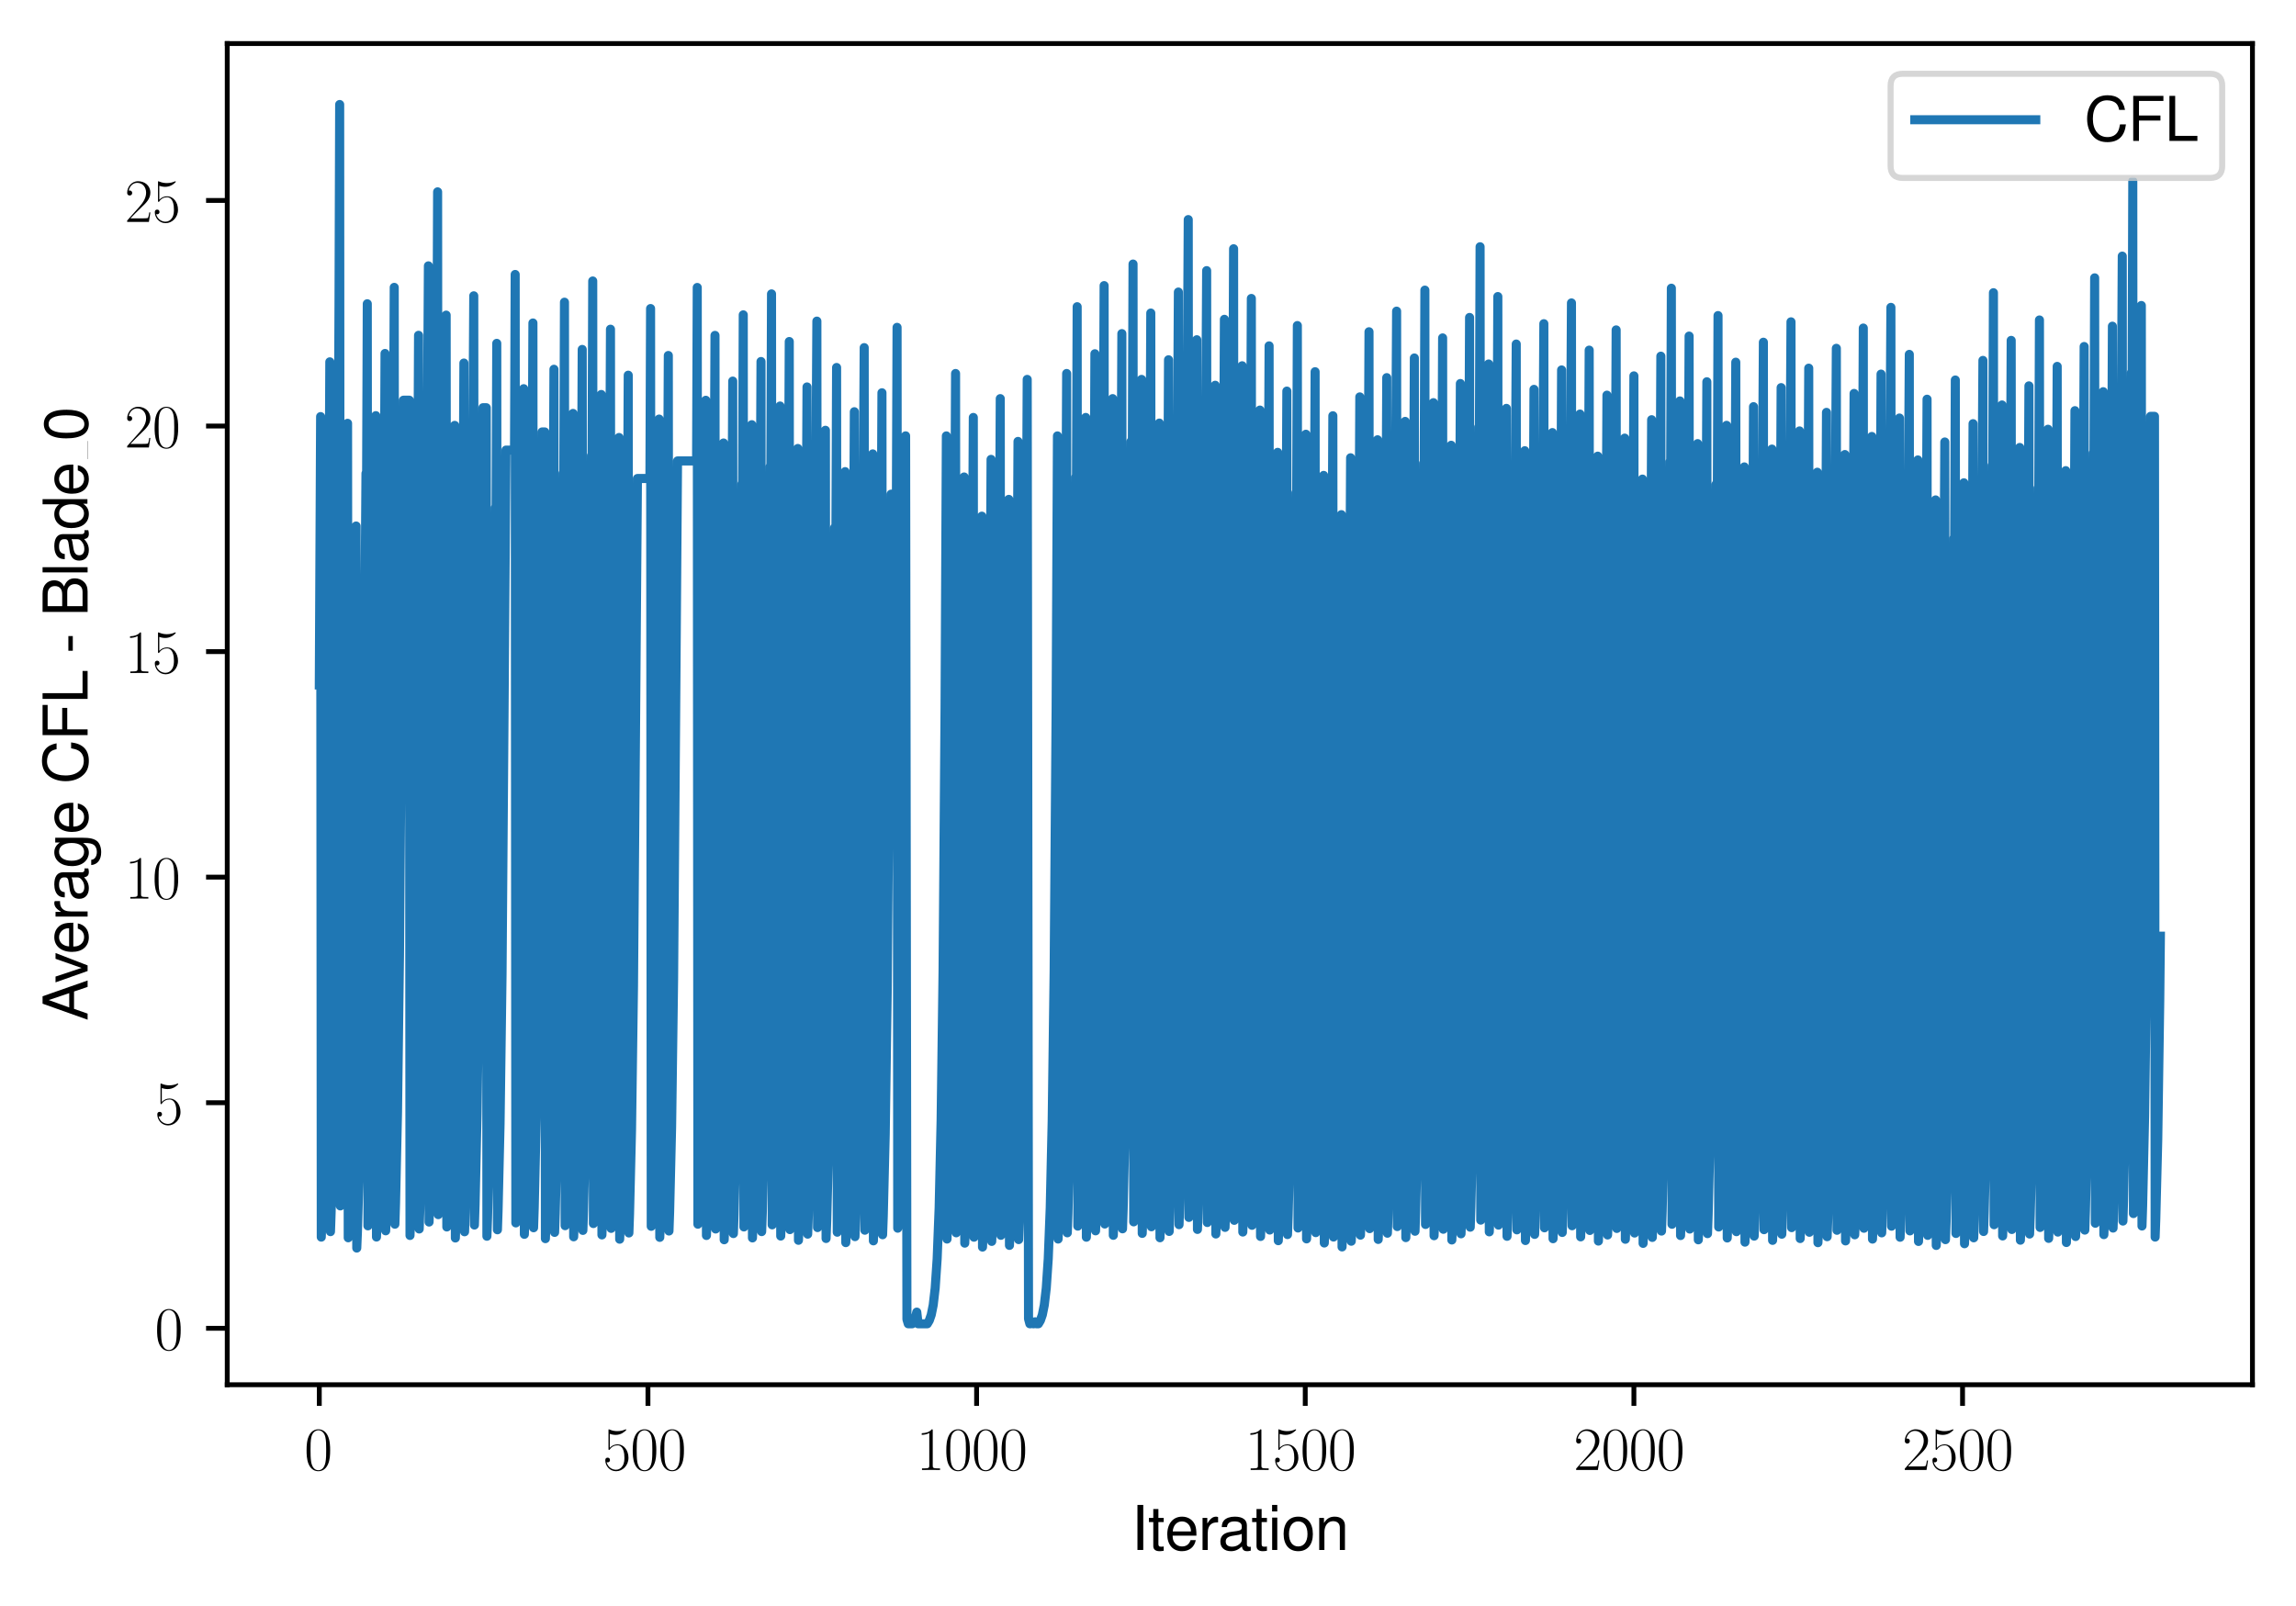 <?xml version="1.0" encoding="utf-8" standalone="no"?>
<!DOCTYPE svg PUBLIC "-//W3C//DTD SVG 1.1//EN"
  "http://www.w3.org/Graphics/SVG/1.1/DTD/svg11.dtd">
<svg xmlns:xlink="http://www.w3.org/1999/xlink" width="379.567pt" height="265.601pt" viewBox="0 0 379.567 265.601" xmlns="http://www.w3.org/2000/svg" version="1.1">
 <defs>
  <style type="text/css">*{stroke-linejoin: round; stroke-linecap: butt}</style>
 </defs>
 <g id="figure_1">
  <g id="patch_1">
   <path d="M 0 265.601 
L 379.567 265.601 
L 379.567 0 
L 0 0 
z
" style="fill: #ffffff"/>
  </g>
  <g id="axes_1">
   <g id="patch_2">
    <path d="M 37.567 228.96 
L 372.367 228.96 
L 372.367 7.2 
L 37.567 7.2 
z
" style="fill: #ffffff"/>
   </g>
   <g id="matplotlib.axis_1">
    <g id="xtick_1">
     <g id="line2d_1">
      <defs>
       <path id="m3d06c66efa" d="M 0 0 
L 0 3.5 
" style="stroke: #000000; stroke-width: 0.8"/>
      </defs>
      <g>
       <use xlink:href="#m3d06c66efa" x="52.786" y="228.96" style="stroke: #000000; stroke-width: 0.8"/>
      </g>
     </g>
     <g id="text_1">
      <!-- $\mathdefault{0}$ -->
      <g transform="translate(50.295 243.058) scale(0.1 -0.1)">
       <defs>
        <path id="CMR17-30" d="M 2688 2038 
C 2688 2430 2682 3099 2413 3613 
C 2176 4063 1798 4224 1466 4224 
C 1158 4224 768 4082 525 3620 
C 269 3137 243 2539 243 2038 
C 243 1671 250 1112 448 623 
C 723 -39 1216 -128 1466 -128 
C 1760 -128 2208 -7 2470 604 
C 2662 1048 2688 1568 2688 2038 
z
M 1466 -26 
C 1056 -26 813 328 723 816 
C 653 1196 653 1749 653 2109 
C 653 2604 653 3015 736 3407 
C 858 3954 1216 4121 1466 4121 
C 1728 4121 2067 3947 2189 3420 
C 2272 3054 2278 2623 2278 2109 
C 2278 1691 2278 1176 2202 797 
C 2067 96 1690 -26 1466 -26 
z
" transform="scale(0.016)"/>
       </defs>
       <use xlink:href="#CMR17-30" transform="scale(0.996)"/>
      </g>
     </g>
    </g>
    <g id="xtick_2">
     <g id="line2d_2">
      <g>
       <use xlink:href="#m3d06c66efa" x="107.117" y="228.96" style="stroke: #000000; stroke-width: 0.8"/>
      </g>
     </g>
     <g id="text_2">
      <!-- $\mathdefault{500}$ -->
      <g transform="translate(99.645 243.058) scale(0.1 -0.1)">
       <defs>
        <path id="CMR17-35" d="M 730 3750 
C 794 3724 1056 3641 1325 3641 
C 1920 3641 2246 3961 2432 4140 
C 2432 4191 2432 4224 2394 4224 
C 2387 4224 2374 4224 2323 4198 
C 2099 4102 1837 4032 1517 4032 
C 1325 4032 1037 4055 723 4191 
C 653 4224 640 4224 634 4224 
C 602 4224 595 4217 595 4090 
L 595 2231 
C 595 2113 595 2080 659 2080 
C 691 2080 704 2093 736 2139 
C 941 2435 1222 2560 1542 2560 
C 1766 2560 2246 2415 2246 1293 
C 2246 1087 2246 716 2054 422 
C 1894 159 1645 25 1370 25 
C 947 25 518 319 403 812 
C 429 806 480 793 506 793 
C 589 793 749 838 749 1036 
C 749 1209 627 1280 506 1280 
C 358 1280 262 1190 262 1011 
C 262 454 704 -128 1382 -128 
C 2042 -128 2669 441 2669 1267 
C 2669 2054 2170 2662 1549 2662 
C 1222 2662 947 2540 730 2304 
L 730 3750 
z
" transform="scale(0.016)"/>
       </defs>
       <use xlink:href="#CMR17-35" transform="scale(0.996)"/>
       <use xlink:href="#CMR17-30" transform="translate(45.69 0) scale(0.996)"/>
       <use xlink:href="#CMR17-30" transform="translate(91.381 0) scale(0.996)"/>
      </g>
     </g>
    </g>
    <g id="xtick_3">
     <g id="line2d_3">
      <g>
       <use xlink:href="#m3d06c66efa" x="161.448" y="228.96" style="stroke: #000000; stroke-width: 0.8"/>
      </g>
     </g>
     <g id="text_3">
      <!-- $\mathdefault{1000}$ -->
      <g transform="translate(151.485 243.058) scale(0.1 -0.1)">
       <defs>
        <path id="CMR17-31" d="M 1702 4083 
C 1702 4217 1696 4224 1606 4224 
C 1357 3927 979 3833 621 3820 
C 602 3820 570 3820 563 3808 
C 557 3795 557 3782 557 3648 
C 755 3648 1088 3686 1344 3839 
L 1344 467 
C 1344 243 1331 166 781 166 
L 589 166 
L 589 0 
C 896 6 1216 12 1523 12 
C 1830 12 2150 6 2458 0 
L 2458 166 
L 2266 166 
C 1715 166 1702 236 1702 467 
L 1702 4083 
z
" transform="scale(0.016)"/>
       </defs>
       <use xlink:href="#CMR17-31" transform="scale(0.996)"/>
       <use xlink:href="#CMR17-30" transform="translate(45.69 0) scale(0.996)"/>
       <use xlink:href="#CMR17-30" transform="translate(91.381 0) scale(0.996)"/>
       <use xlink:href="#CMR17-30" transform="translate(137.071 0) scale(0.996)"/>
      </g>
     </g>
    </g>
    <g id="xtick_4">
     <g id="line2d_4">
      <g>
       <use xlink:href="#m3d06c66efa" x="215.779" y="228.96" style="stroke: #000000; stroke-width: 0.8"/>
      </g>
     </g>
     <g id="text_4">
      <!-- $\mathdefault{1500}$ -->
      <g transform="translate(205.817 243.058) scale(0.1 -0.1)">
       <use xlink:href="#CMR17-31" transform="scale(0.996)"/>
       <use xlink:href="#CMR17-35" transform="translate(45.69 0) scale(0.996)"/>
       <use xlink:href="#CMR17-30" transform="translate(91.381 0) scale(0.996)"/>
       <use xlink:href="#CMR17-30" transform="translate(137.071 0) scale(0.996)"/>
      </g>
     </g>
    </g>
    <g id="xtick_5">
     <g id="line2d_5">
      <g>
       <use xlink:href="#m3d06c66efa" x="270.111" y="228.96" style="stroke: #000000; stroke-width: 0.8"/>
      </g>
     </g>
     <g id="text_5">
      <!-- $\mathdefault{2000}$ -->
      <g transform="translate(260.148 243.058) scale(0.1 -0.1)">
       <defs>
        <path id="CMR17-32" d="M 2669 990 
L 2554 990 
C 2490 537 2438 460 2413 422 
C 2381 371 1920 371 1830 371 
L 602 371 
C 832 620 1280 1073 1824 1596 
C 2214 1966 2669 2400 2669 3033 
C 2669 3788 2067 4224 1395 4224 
C 691 4224 262 3603 262 3027 
C 262 2777 448 2745 525 2745 
C 589 2745 781 2783 781 3007 
C 781 3206 614 3264 525 3264 
C 486 3264 448 3257 422 3244 
C 544 3788 915 4057 1306 4057 
C 1862 4057 2227 3616 2227 3033 
C 2227 2477 1901 1998 1536 1583 
L 262 147 
L 262 0 
L 2515 0 
L 2669 990 
z
" transform="scale(0.016)"/>
       </defs>
       <use xlink:href="#CMR17-32" transform="scale(0.996)"/>
       <use xlink:href="#CMR17-30" transform="translate(45.69 0) scale(0.996)"/>
       <use xlink:href="#CMR17-30" transform="translate(91.381 0) scale(0.996)"/>
       <use xlink:href="#CMR17-30" transform="translate(137.071 0) scale(0.996)"/>
      </g>
     </g>
    </g>
    <g id="xtick_6">
     <g id="line2d_6">
      <g>
       <use xlink:href="#m3d06c66efa" x="324.442" y="228.96" style="stroke: #000000; stroke-width: 0.8"/>
      </g>
     </g>
     <g id="text_6">
      <!-- $\mathdefault{2500}$ -->
      <g transform="translate(314.479 243.058) scale(0.1 -0.1)">
       <use xlink:href="#CMR17-32" transform="scale(0.996)"/>
       <use xlink:href="#CMR17-35" transform="translate(45.69 0) scale(0.996)"/>
       <use xlink:href="#CMR17-30" transform="translate(91.381 0) scale(0.996)"/>
       <use xlink:href="#CMR17-30" transform="translate(137.071 0) scale(0.996)"/>
      </g>
     </g>
    </g>
    <g id="text_7">
     <!-- Iteration -->
     <g transform="translate(187.02 256.279) scale(0.1 -0.1)">
      <defs>
       <path id="NimbusSanL-Regu-49" d="M 1242 4672 
L 640 4672 
L 640 0 
L 1242 0 
L 1242 4672 
z
" transform="scale(0.016)"/>
       <path id="NimbusSanL-Regu-74" d="M 1626 3328 
L 1075 3328 
L 1075 4249 
L 544 4249 
L 544 3328 
L 90 3328 
L 90 2892 
L 544 2892 
L 544 402 
C 544 64 774 -128 1190 -128 
C 1318 -128 1446 -116 1626 -84 
L 1626 364 
C 1555 345 1472 339 1370 339 
C 1139 339 1075 402 1075 634 
L 1075 2892 
L 1626 2892 
L 1626 3328 
z
" transform="scale(0.016)"/>
       <path id="NimbusSanL-Regu-65" d="M 3283 1484 
C 3283 1998 3245 2311 3149 2565 
C 2931 3123 2419 3456 1792 3456 
C 858 3456 256 2734 256 1619 
C 256 545 838 -128 1779 -128 
C 2547 -128 3078 307 3213 1018 
L 2675 1018 
C 2528 588 2227 364 1798 364 
C 1459 364 1171 514 992 787 
C 864 974 819 1161 813 1484 
L 3283 1484 
z
M 826 1920 
C 870 2552 1248 2963 1786 2963 
C 2310 2963 2714 2519 2714 1959 
C 2714 1946 2714 1933 2707 1920 
L 826 1920 
z
" transform="scale(0.016)"/>
       <path id="NimbusSanL-Regu-72" d="M 442 3328 
L 442 0 
L 979 0 
L 979 1727 
C 979 2203 1101 2514 1357 2698 
C 1523 2819 1683 2857 2054 2863 
L 2054 3404 
C 1965 3449 1920 3456 1850 3456 
C 1504 3456 1242 3251 934 2750 
L 934 3328 
L 442 3328 
z
" transform="scale(0.016)"/>
       <path id="NimbusSanL-Regu-61" d="M 3424 332 
C 3366 320 3341 320 3309 320 
C 3123 320 3021 415 3021 581 
L 3021 2542 
C 3021 3135 2586 3456 1760 3456 
C 1274 3456 870 3315 646 3065 
C 493 2893 429 2702 416 2370 
L 954 2370 
C 998 2778 1242 2963 1741 2963 
C 2221 2963 2490 2784 2490 2466 
L 2490 2326 
C 2490 2103 2355 2007 1933 1956 
C 1178 1861 1062 1835 858 1753 
C 467 1593 269 1294 269 861 
C 269 256 691 -128 1370 -128 
C 1792 -128 2131 19 2509 364 
C 2547 25 2714 -128 3059 -128 
C 3168 -128 3251 -116 3424 -71 
L 3424 332 
z
M 2490 1071 
C 2490 893 2438 785 2278 638 
C 2061 441 1798 339 1485 339 
C 1069 339 826 536 826 874 
C 826 1224 1062 1402 1632 1485 
C 2195 1562 2310 1587 2490 1670 
L 2490 1071 
z
" transform="scale(0.016)"/>
       <path id="NimbusSanL-Regu-69" d="M 960 3358 
L 429 3358 
L 429 0 
L 960 0 
L 960 3358 
z
M 960 4672 
L 422 4672 
L 422 3999 
L 960 3999 
L 960 4672 
z
" transform="scale(0.016)"/>
       <path id="NimbusSanL-Regu-6f" d="M 1741 3456 
C 800 3456 230 2784 230 1663 
C 230 543 794 -128 1747 -128 
C 2688 -128 3264 543 3264 1638 
C 3264 2791 2707 3456 1741 3456 
z
M 1747 2963 
C 2349 2963 2707 2472 2707 1644 
C 2707 861 2336 364 1747 364 
C 1152 364 787 855 787 1663 
C 787 2466 1152 2963 1747 2963 
z
" transform="scale(0.016)"/>
       <path id="NimbusSanL-Regu-6e" d="M 448 3328 
L 448 0 
L 986 0 
L 986 1835 
C 986 2539 1344 2988 1894 2988 
C 2317 2988 2586 2732 2586 2328 
L 2586 0 
L 3117 0 
L 3117 2539 
C 3117 3097 2701 3456 2054 3456 
C 1555 3456 1235 3263 941 2796 
L 941 3328 
L 448 3328 
z
" transform="scale(0.016)"/>
      </defs>
      <use xlink:href="#NimbusSanL-Regu-49" transform="scale(0.996)"/>
      <use xlink:href="#NimbusSanL-Regu-74" transform="translate(27.695 0) scale(0.996)"/>
      <use xlink:href="#NimbusSanL-Regu-65" transform="translate(55.39 0) scale(0.996)"/>
      <use xlink:href="#NimbusSanL-Regu-72" transform="translate(110.782 0) scale(0.996)"/>
      <use xlink:href="#NimbusSanL-Regu-61" transform="translate(142.961 0) scale(0.996)"/>
      <use xlink:href="#NimbusSanL-Regu-74" transform="translate(198.353 0) scale(0.996)"/>
      <use xlink:href="#NimbusSanL-Regu-69" transform="translate(226.048 0) scale(0.996)"/>
      <use xlink:href="#NimbusSanL-Regu-6f" transform="translate(248.165 0) scale(0.996)"/>
      <use xlink:href="#NimbusSanL-Regu-6e" transform="translate(303.556 0) scale(0.996)"/>
     </g>
    </g>
   </g>
   <g id="matplotlib.axis_2">
    <g id="ytick_1">
     <g id="line2d_7">
      <defs>
       <path id="mfab5d7f8dc" d="M 0 0 
L -3.5 0 
" style="stroke: #000000; stroke-width: 0.8"/>
      </defs>
      <g>
       <use xlink:href="#mfab5d7f8dc" x="37.567" y="219.626" style="stroke: #000000; stroke-width: 0.8"/>
      </g>
     </g>
     <g id="text_8">
      <!-- $\mathdefault{0}$ -->
      <g transform="translate(25.586 223.175) scale(0.1 -0.1)">
       <use xlink:href="#CMR17-30" transform="scale(0.996)"/>
      </g>
     </g>
    </g>
    <g id="ytick_2">
     <g id="line2d_8">
      <g>
       <use xlink:href="#mfab5d7f8dc" x="37.567" y="182.33" style="stroke: #000000; stroke-width: 0.8"/>
      </g>
     </g>
     <g id="text_9">
      <!-- $\mathdefault{5}$ -->
      <g transform="translate(25.586 185.879) scale(0.1 -0.1)">
       <use xlink:href="#CMR17-35" transform="scale(0.996)"/>
      </g>
     </g>
    </g>
    <g id="ytick_3">
     <g id="line2d_9">
      <g>
       <use xlink:href="#mfab5d7f8dc" x="37.567" y="145.034" style="stroke: #000000; stroke-width: 0.8"/>
      </g>
     </g>
     <g id="text_10">
      <!-- $\mathdefault{10}$ -->
      <g transform="translate(20.605 148.583) scale(0.1 -0.1)">
       <use xlink:href="#CMR17-31" transform="scale(0.996)"/>
       <use xlink:href="#CMR17-30" transform="translate(45.69 0) scale(0.996)"/>
      </g>
     </g>
    </g>
    <g id="ytick_4">
     <g id="line2d_10">
      <g>
       <use xlink:href="#mfab5d7f8dc" x="37.567" y="107.738" style="stroke: #000000; stroke-width: 0.8"/>
      </g>
     </g>
     <g id="text_11">
      <!-- $\mathdefault{15}$ -->
      <g transform="translate(20.605 111.287) scale(0.1 -0.1)">
       <use xlink:href="#CMR17-31" transform="scale(0.996)"/>
       <use xlink:href="#CMR17-35" transform="translate(45.69 0) scale(0.996)"/>
      </g>
     </g>
    </g>
    <g id="ytick_5">
     <g id="line2d_11">
      <g>
       <use xlink:href="#mfab5d7f8dc" x="37.567" y="70.442" style="stroke: #000000; stroke-width: 0.8"/>
      </g>
     </g>
     <g id="text_12">
      <!-- $\mathdefault{20}$ -->
      <g transform="translate(20.605 73.991) scale(0.1 -0.1)">
       <use xlink:href="#CMR17-32" transform="scale(0.996)"/>
       <use xlink:href="#CMR17-30" transform="translate(45.69 0) scale(0.996)"/>
      </g>
     </g>
    </g>
    <g id="ytick_6">
     <g id="line2d_12">
      <g>
       <use xlink:href="#mfab5d7f8dc" x="37.567" y="33.146" style="stroke: #000000; stroke-width: 0.8"/>
      </g>
     </g>
     <g id="text_13">
      <!-- $\mathdefault{25}$ -->
      <g transform="translate(20.605 36.696) scale(0.1 -0.1)">
       <use xlink:href="#CMR17-32" transform="scale(0.996)"/>
       <use xlink:href="#CMR17-35" transform="translate(45.69 0) scale(0.996)"/>
      </g>
     </g>
    </g>
    <g id="text_14">
     <!-- Average CFL - Blade_0 -->
     <g transform="translate(14.483 168.779) rotate(-90) scale(0.1 -0.1)">
      <defs>
       <path id="NimbusSanL-Regu-41" d="M 3034 1408 
L 3514 0 
L 4179 0 
L 2541 4672 
L 1773 4672 
L 109 0 
L 742 0 
L 1235 1408 
L 3034 1408 
z
M 2867 1907 
L 1382 1907 
L 2150 4032 
L 2867 1907 
z
" transform="scale(0.016)"/>
       <path id="NimbusSanL-Regu-76" d="M 1824 0 
L 3110 3328 
L 2509 3328 
L 1562 629 
L 666 3328 
L 64 3328 
L 1242 0 
L 1824 0 
z
" transform="scale(0.016)"/>
       <path id="NimbusSanL-Regu-67" d="M 2637 3359 
L 2637 2873 
C 2368 3270 2042 3456 1613 3456 
C 762 3456 186 2714 186 1632 
C 186 1084 333 638 608 320 
C 858 38 1216 -128 1568 -128 
C 1990 -128 2285 51 2586 473 
L 2586 300 
C 2586 -155 2528 -441 2394 -634 
C 2253 -841 1978 -960 1651 -960 
C 1408 -960 1190 -894 1043 -774 
C 922 -674 870 -581 838 -375 
L 294 -375 
C 352 -1031 845 -1408 1632 -1408 
C 2131 -1408 2560 -1248 2778 -980 
C 3034 -661 3130 -222 3130 568 
L 3130 3359 
L 2637 3359 
z
M 1670 2963 
C 2246 2963 2586 2479 2586 1644 
C 2586 848 2240 364 1677 364 
C 1094 364 742 855 742 1663 
C 742 2466 1101 2963 1670 2963 
z
" transform="scale(0.016)"/>
       <path id="NimbusSanL-Regu-43" d="M 4237 3219 
C 4051 4236 3462 4736 2438 4736 
C 1811 4736 1306 4537 960 4154 
C 538 3696 307 3035 307 2284 
C 307 1522 544 867 986 415 
C 1344 44 1805 -128 2413 -128 
C 3552 -128 4192 485 4333 1712 
L 3718 1712 
C 3667 1394 3603 1178 3507 994 
C 3315 612 2918 396 2419 396 
C 1491 396 902 1134 902 2291 
C 902 3480 1466 4211 2368 4211 
C 2746 4211 3098 4096 3290 3918 
C 3462 3759 3558 3562 3629 3219 
L 4237 3219 
z
" transform="scale(0.016)"/>
       <path id="NimbusSanL-Regu-46" d="M 1171 2112 
L 3398 2112 
L 3398 2636 
L 1171 2636 
L 1171 4147 
L 3706 4147 
L 3706 4672 
L 576 4672 
L 576 0 
L 1171 0 
L 1171 2112 
z
" transform="scale(0.016)"/>
       <path id="NimbusSanL-Regu-4c" d="M 1107 4672 
L 512 4672 
L 512 0 
L 3411 0 
L 3411 524 
L 1107 524 
L 1107 4672 
z
" transform="scale(0.016)"/>
       <path id="NimbusSanL-Regu-2d" d="M 1818 1996 
L 294 1996 
L 294 1536 
L 1818 1536 
L 1818 1996 
z
" transform="scale(0.016)"/>
       <path id="NimbusSanL-Regu-42" d="M 506 0 
L 2611 0 
C 3053 0 3379 121 3629 390 
C 3859 632 3987 961 3987 1321 
C 3987 1878 3731 2214 3136 2444 
C 3558 2643 3782 2994 3782 3476 
C 3782 3821 3654 4127 3411 4345 
C 3168 4569 2848 4672 2400 4672 
L 506 4672 
L 506 0 
z
M 1101 2636 
L 1101 4147 
L 2253 4147 
C 2586 4147 2771 4101 2931 3977 
C 3098 3847 3187 3652 3187 3391 
C 3187 3138 3098 2936 2931 2806 
C 2771 2682 2586 2636 2253 2636 
L 1101 2636 
z
M 1101 524 
L 1101 2112 
L 2554 2112 
C 2842 2112 3034 2042 3174 1890 
C 3315 1745 3392 1542 3392 1315 
C 3392 1093 3315 891 3174 746 
C 3034 594 2842 524 2554 524 
L 1101 524 
z
" transform="scale(0.016)"/>
       <path id="NimbusSanL-Regu-6c" d="M 973 4672 
L 435 4672 
L 435 0 
L 973 0 
L 973 4672 
z
" transform="scale(0.016)"/>
       <path id="NimbusSanL-Regu-64" d="M 3168 4672 
L 2637 4672 
L 2637 2937 
C 2413 3276 2054 3456 1606 3456 
C 736 3456 166 2759 166 1695 
C 166 568 723 -128 1626 -128 
C 2086 -128 2406 44 2694 460 
L 2694 19 
L 3168 19 
L 3168 4672 
z
M 1696 2956 
C 2272 2956 2637 2447 2637 1651 
C 2637 880 2266 371 1702 371 
C 1114 371 723 887 723 1663 
C 723 2440 1114 2956 1696 2956 
z
" transform="scale(0.016)"/>
       <path id="NimbusSanL-Regu-30" d="M 1760 4544 
C 1338 4544 954 4358 717 4044 
C 422 3649 275 3043 275 2207 
C 275 683 787 -128 1760 -128 
C 2720 -128 3245 683 3245 2169 
C 3245 3049 3104 3636 2803 4044 
C 2566 4364 2189 4544 1760 4544 
z
M 1760 4044 
C 2368 4044 2669 3432 2669 2220 
C 2669 938 2374 339 1747 339 
C 1152 339 851 964 851 2201 
C 851 3438 1152 4044 1760 4044 
z
" transform="scale(0.016)"/>
      </defs>
      <use xlink:href="#NimbusSanL-Regu-41" transform="scale(0.996)"/>
      <use xlink:href="#NimbusSanL-Regu-76" transform="translate(62.466 0) scale(0.996)"/>
      <use xlink:href="#NimbusSanL-Regu-65" transform="translate(109.788 0) scale(0.996)"/>
      <use xlink:href="#NimbusSanL-Regu-72" transform="translate(165.18 0) scale(0.996)"/>
      <use xlink:href="#NimbusSanL-Regu-61" transform="translate(197.359 0) scale(0.996)"/>
      <use xlink:href="#NimbusSanL-Regu-67" transform="translate(252.751 0) scale(0.996)"/>
      <use xlink:href="#NimbusSanL-Regu-65" transform="translate(308.143 0) scale(0.996)"/>
      <use xlink:href="#NimbusSanL-Regu-43" transform="translate(391.229 0) scale(0.996)"/>
      <use xlink:href="#NimbusSanL-Regu-46" transform="translate(463.159 0) scale(0.996)"/>
      <use xlink:href="#NimbusSanL-Regu-4c" transform="translate(524.031 0) scale(0.996)"/>
      <use xlink:href="#NimbusSanL-Regu-2d" transform="translate(607.118 0) scale(0.996)"/>
      <use xlink:href="#NimbusSanL-Regu-42" transform="translate(667.988 0) scale(0.996)"/>
      <use xlink:href="#NimbusSanL-Regu-6c" transform="translate(734.438 0) scale(0.996)"/>
      <use xlink:href="#NimbusSanL-Regu-61" transform="translate(756.555 0) scale(0.996)"/>
      <use xlink:href="#NimbusSanL-Regu-64" transform="translate(811.947 0) scale(0.996)"/>
      <use xlink:href="#NimbusSanL-Regu-65" transform="translate(867.339 0) scale(0.996)"/>
      <use xlink:href="#NimbusSanL-Regu-30" transform="translate(958.596 0) scale(0.996)"/>
      <path d="M 928.708 0 
L 958.596 0 
L 958.596 0.399 
L 928.708 0.399 
L 928.708 0 
z
"/>
     </g>
    </g>
   </g>
   <g id="line2d_13">
    <path d="M 52.786 113.258 
L 53.003 68.882 
L 53.112 204.552 
L 53.22 201.537 
L 53.546 188.368 
L 53.872 165.612 
L 54.198 126.302 
L 54.524 59.829 
L 54.633 203.646 
L 54.741 200.45 
L 55.067 186.49 
L 55.393 162.368 
L 55.719 120.891 
L 56.045 50.118 
L 56.154 17.28 
L 56.263 199.391 
L 56.371 195.344 
L 56.697 177.667 
L 57.023 147.146 
L 57.349 94.699 
L 57.458 69.991 
L 57.567 204.662 
L 57.675 201.67 
L 58.001 188.598 
L 58.327 166.009 
L 58.653 127.089 
L 58.871 86.972 
L 58.979 206.361 
L 59.088 203.707 
L 59.414 192.119 
L 59.74 172.096 
L 60.066 137.568 
L 60.501 78.272 
L 60.609 78.272 
L 60.718 50.226 
L 60.827 202.686 
L 60.935 199.298 
L 61.261 184.499 
L 61.587 158.927 
L 61.913 114.752 
L 62.13 68.725 
L 62.239 204.536 
L 62.348 201.518 
L 62.674 188.335 
L 63 165.555 
L 63.326 126.216 
L 63.652 58.444 
L 63.76 203.508 
L 63.869 200.284 
L 64.195 186.203 
L 64.521 161.875 
L 64.847 119.906 
L 65.173 47.513 
L 65.282 202.415 
L 65.39 198.972 
L 65.716 183.937 
L 66.042 157.955 
L 66.368 113.058 
L 66.694 66.171 
L 67.672 66.171 
L 67.781 204.28 
L 67.89 201.211 
L 68.216 187.806 
L 68.542 164.64 
L 68.868 124.611 
L 69.194 55.44 
L 69.302 203.207 
L 69.411 199.924 
L 69.737 185.58 
L 70.063 160.795 
L 70.389 117.966 
L 70.823 43.958 
L 70.932 202.059 
L 71.041 198.546 
L 71.367 183.199 
L 71.693 156.681 
L 72.019 110.861 
L 72.345 31.72 
L 72.453 200.835 
L 72.562 197.077 
L 72.888 180.662 
L 73.214 152.296 
L 73.54 103.28 
L 73.757 52.102 
L 73.866 202.874 
L 73.975 199.523 
L 74.301 184.888 
L 74.627 159.599 
L 74.953 115.902 
L 75.17 70.334 
L 75.279 204.697 
L 75.387 201.711 
L 75.713 188.669 
L 76.039 166.132 
L 76.365 127.189 
L 76.691 60.027 
L 76.8 203.666 
L 76.909 200.474 
L 77.235 186.532 
L 77.561 162.439 
L 77.887 120.809 
L 78.321 48.911 
L 78.43 202.554 
L 78.539 199.14 
L 78.865 184.226 
L 79.191 158.456 
L 79.516 113.924 
L 79.842 67.414 
L 80.386 67.414 
L 80.494 204.405 
L 80.603 201.361 
L 80.929 188.063 
L 81.255 165.086 
L 81.581 125.381 
L 81.907 83.913 
L 82.016 83.913 
L 82.124 56.77 
L 82.233 203.34 
L 82.342 200.083 
L 82.668 185.856 
L 82.994 161.272 
L 83.32 118.79 
L 83.646 74.422 
L 85.058 74.422 
L 85.167 45.381 
L 85.276 202.201 
L 85.384 198.717 
L 85.71 183.495 
L 86.036 157.191 
L 86.362 111.738 
L 86.58 64.268 
L 86.688 204.09 
L 86.797 200.983 
L 87.123 187.411 
L 87.449 163.958 
L 87.775 123.432 
L 88.101 53.403 
L 88.209 203.004 
L 88.318 199.679 
L 88.644 185.158 
L 88.97 160.065 
L 89.296 116.705 
L 89.622 71.42 
L 90.057 71.42 
L 90.165 204.805 
L 90.274 201.841 
L 90.6 188.894 
L 90.926 166.521 
L 91.252 127.861 
L 91.578 61.056 
L 91.687 203.769 
L 91.795 200.597 
L 92.121 186.745 
L 92.447 162.807 
L 92.773 121.443 
L 93.099 78.243 
L 93.208 78.243 
L 93.317 49.966 
L 93.425 202.66 
L 93.534 199.267 
L 93.86 184.445 
L 94.186 158.834 
L 94.512 114.577 
L 94.729 68.356 
L 94.838 204.499 
L 94.947 201.473 
L 95.273 188.259 
L 95.599 165.423 
L 95.925 125.963 
L 96.251 57.777 
L 96.359 203.441 
L 96.468 200.204 
L 96.794 186.065 
L 97.12 161.633 
L 97.446 119.413 
L 97.772 75.32 
L 97.88 75.32 
L 97.989 46.459 
L 98.098 202.309 
L 98.206 198.846 
L 98.532 183.718 
L 98.858 157.577 
L 99.184 112.405 
L 99.402 65.228 
L 99.51 204.186 
L 99.619 201.098 
L 99.945 187.61 
L 100.271 164.302 
L 100.597 124.027 
L 100.923 54.431 
L 101.032 203.106 
L 101.14 199.803 
L 101.466 185.371 
L 101.792 160.434 
L 102.118 117.342 
L 102.336 72.336 
L 102.444 204.897 
L 102.553 201.951 
L 102.879 189.084 
L 103.205 166.849 
L 103.531 128.428 
L 103.857 62.036 
L 103.966 203.867 
L 104.074 200.715 
L 104.4 186.948 
L 104.726 163.159 
L 105.052 122.05 
L 105.378 79.117 
L 107.443 79.117 
L 107.551 51.016 
L 107.66 202.765 
L 107.769 199.393 
L 108.095 184.663 
L 108.421 159.21 
L 108.747 115.227 
L 108.964 69.291 
L 109.073 204.592 
L 109.181 201.586 
L 109.507 188.453 
L 109.833 165.758 
L 110.159 126.543 
L 110.485 58.778 
L 110.594 203.541 
L 110.703 200.324 
L 111.029 186.273 
L 111.355 161.991 
L 111.681 120.033 
L 112.007 76.212 
L 115.158 76.212 
L 115.266 47.53 
L 115.375 202.416 
L 115.484 198.974 
L 115.81 183.94 
L 116.136 157.961 
L 116.462 113.068 
L 116.679 66.183 
L 116.788 204.282 
L 116.896 201.213 
L 117.222 187.808 
L 117.548 164.645 
L 117.874 124.618 
L 118.2 55.453 
L 118.309 203.209 
L 118.418 199.925 
L 118.744 185.583 
L 119.07 160.8 
L 119.396 117.974 
L 119.613 73.247 
L 119.722 204.988 
L 119.83 202.06 
L 120.156 189.273 
L 120.482 167.176 
L 120.808 128.992 
L 121.134 63.011 
L 121.243 203.964 
L 121.352 200.832 
L 121.678 187.15 
L 122.004 163.508 
L 122.33 122.654 
L 122.656 79.986 
L 122.764 79.986 
L 122.873 52.058 
L 122.981 202.869 
L 123.09 199.518 
L 123.416 184.879 
L 123.742 159.583 
L 124.068 115.872 
L 124.285 70.221 
L 124.394 204.685 
L 124.503 201.697 
L 124.829 188.645 
L 125.155 166.091 
L 125.481 127.118 
L 125.807 59.773 
L 125.915 203.641 
L 126.024 200.444 
L 126.35 186.479 
L 126.676 162.348 
L 127.002 120.649 
L 127.328 77.099 
L 127.437 77.099 
L 127.545 48.594 
L 127.654 202.523 
L 127.763 199.102 
L 128.089 184.161 
L 128.415 158.342 
L 128.741 113.727 
L 128.958 67.132 
L 129.067 204.377 
L 129.175 201.327 
L 129.501 188.005 
L 129.827 164.985 
L 130.153 125.206 
L 130.479 56.468 
L 130.588 203.31 
L 130.697 200.047 
L 131.023 185.793 
L 131.349 161.163 
L 131.674 118.603 
L 131.892 74.153 
L 132 205.079 
L 132.109 202.169 
L 132.435 189.461 
L 132.761 167.5 
L 133.087 129.553 
L 133.413 63.979 
L 133.522 204.061 
L 133.63 200.948 
L 133.956 187.351 
L 134.282 163.855 
L 134.608 123.254 
L 135.043 53.095 
L 135.152 202.973 
L 135.26 199.642 
L 135.586 185.094 
L 135.912 159.955 
L 136.238 116.514 
L 136.456 71.145 
L 136.564 204.778 
L 136.673 201.808 
L 136.999 188.837 
L 137.325 166.423 
L 137.651 127.69 
L 137.977 87.239 
L 138.194 87.239 
L 138.303 60.761 
L 138.412 203.739 
L 138.52 200.562 
L 138.846 186.684 
L 139.172 162.702 
L 139.498 121.261 
L 139.716 77.981 
L 139.824 205.461 
L 139.933 202.628 
L 140.259 190.254 
L 140.585 168.872 
L 140.911 131.923 
L 141.237 68.075 
L 141.345 204.471 
L 141.454 201.44 
L 141.78 188.2 
L 142.106 165.323 
L 142.432 125.79 
L 142.867 57.477 
L 142.975 203.411 
L 143.084 200.168 
L 143.41 186.003 
L 143.736 161.525 
L 144.062 119.228 
L 144.279 75.052 
L 144.388 205.169 
L 144.497 202.277 
L 144.823 189.647 
L 145.149 167.823 
L 145.475 130.11 
L 145.801 64.942 
L 145.909 204.158 
L 146.018 201.064 
L 146.344 187.551 
L 146.67 164.2 
L 146.996 123.85 
L 147.322 81.708 
L 148.191 81.708 
L 148.3 54.125 
L 148.409 203.076 
L 148.517 199.766 
L 148.843 185.308 
L 149.169 160.324 
L 149.495 117.152 
L 149.712 72.063 
L 149.93 218.149 
L 150.147 218.88 
L 150.799 218.88 
L 151.125 218.337 
L 151.451 217.399 
L 151.56 216.953 
L 151.777 218.88 
L 153.298 218.88 
L 153.624 218.337 
L 153.95 217.399 
L 154.276 215.777 
L 154.602 212.975 
L 154.928 208.134 
L 155.254 199.767 
L 155.58 185.31 
L 155.906 160.328 
L 156.232 117.159 
L 156.45 72.073 
L 156.558 204.871 
L 156.667 201.92 
L 156.993 189.029 
L 157.319 166.755 
L 157.645 128.265 
L 157.971 61.755 
L 158.079 203.839 
L 158.188 200.681 
L 158.514 186.89 
L 158.84 163.058 
L 159.166 121.876 
L 159.383 78.866 
L 159.492 205.55 
L 159.601 202.735 
L 159.927 190.438 
L 160.253 169.189 
L 160.579 132.471 
L 160.905 69.023 
L 161.013 204.566 
L 161.122 201.554 
L 161.448 188.397 
L 161.774 165.662 
L 162.1 126.376 
L 162.317 85.346 
L 162.426 206.198 
L 162.535 203.512 
L 162.861 191.782 
L 163.187 171.511 
L 163.513 136.484 
L 163.839 75.956 
L 163.947 205.259 
L 164.056 202.386 
L 164.382 189.835 
L 164.708 168.146 
L 165.034 130.669 
L 165.36 65.909 
L 165.469 204.254 
L 165.577 201.18 
L 165.903 187.751 
L 166.229 164.546 
L 166.555 124.448 
L 166.772 82.57 
L 166.881 205.92 
L 166.99 203.179 
L 167.316 191.206 
L 167.642 170.516 
L 167.968 134.765 
L 168.294 72.986 
L 168.402 204.962 
L 168.511 202.029 
L 168.837 189.219 
L 169.163 167.082 
L 169.489 128.83 
L 169.815 62.731 
L 170.032 218.057 
L 170.25 218.88 
L 170.358 218.88 
L 170.576 218.552 
L 170.793 218.88 
L 170.902 218.88 
L 171.119 218.552 
L 171.336 218.88 
L 171.662 218.88 
L 171.988 218.337 
L 172.314 217.399 
L 172.64 215.777 
L 172.966 212.975 
L 173.292 208.134 
L 173.618 199.767 
L 173.944 185.31 
L 174.27 160.328 
L 174.596 117.159 
L 174.814 72.073 
L 174.922 204.871 
L 175.031 201.92 
L 175.357 189.029 
L 175.683 166.755 
L 176.009 128.265 
L 176.335 61.755 
L 176.443 203.839 
L 176.552 200.681 
L 176.878 186.89 
L 177.204 163.058 
L 177.53 121.876 
L 177.856 78.866 
L 177.965 78.866 
L 178.073 50.714 
L 178.182 202.735 
L 178.291 199.357 
L 178.617 184.6 
L 178.943 159.102 
L 179.269 115.04 
L 179.486 69.023 
L 179.595 204.566 
L 179.703 201.554 
L 180.029 188.397 
L 180.355 165.662 
L 180.681 126.376 
L 181.007 58.491 
L 181.116 203.512 
L 181.225 200.29 
L 181.551 186.213 
L 181.877 161.888 
L 182.203 119.855 
L 182.529 47.222 
L 182.637 202.386 
L 182.746 198.937 
L 183.072 183.876 
L 183.398 157.85 
L 183.724 112.878 
L 183.941 65.909 
L 184.05 204.254 
L 184.158 201.18 
L 184.484 187.751 
L 184.81 164.546 
L 185.136 124.448 
L 185.462 55.159 
L 185.571 203.179 
L 185.68 199.89 
L 186.006 185.522 
L 186.332 160.695 
L 186.658 117.792 
L 186.984 72.986 
L 187.201 72.986 
L 187.31 43.658 
L 187.418 202.029 
L 187.527 198.51 
L 187.853 183.137 
L 188.179 156.573 
L 188.505 110.671 
L 188.722 62.731 
L 188.831 203.936 
L 188.94 200.799 
L 189.266 187.092 
L 189.592 163.408 
L 189.918 122.481 
L 190.244 51.759 
L 190.352 202.839 
L 190.461 199.482 
L 190.787 184.817 
L 191.113 159.476 
L 191.439 115.687 
L 191.656 69.954 
L 191.765 204.659 
L 191.874 201.665 
L 192.2 188.59 
L 192.525 165.996 
L 192.851 126.953 
L 193.177 59.487 
L 193.286 203.612 
L 193.395 200.409 
L 193.721 186.42 
L 194.047 162.245 
L 194.373 120.472 
L 194.807 48.288 
L 194.916 202.492 
L 195.025 199.065 
L 195.351 184.097 
L 195.677 158.233 
L 196.003 113.538 
L 196.437 36.306 
L 196.546 201.294 
L 196.655 197.628 
L 196.981 181.613 
L 197.307 153.939 
L 197.633 106.119 
L 197.85 56.176 
L 197.959 203.281 
L 198.067 200.012 
L 198.393 185.733 
L 198.719 161.059 
L 199.045 118.422 
L 199.48 44.746 
L 199.589 202.138 
L 199.697 198.64 
L 200.023 183.363 
L 200.349 156.963 
L 200.675 111.345 
L 200.893 63.701 
L 201.001 204.033 
L 201.11 200.915 
L 201.436 187.293 
L 201.762 163.755 
L 202.088 123.081 
L 202.414 52.797 
L 202.522 202.943 
L 202.631 199.606 
L 202.957 185.032 
L 203.283 159.848 
L 203.609 116.33 
L 203.935 41.13 
L 204.044 201.776 
L 204.152 198.206 
L 204.478 182.613 
L 204.804 155.668 
L 205.13 109.106 
L 205.348 60.477 
L 205.456 203.711 
L 205.565 200.528 
L 205.891 186.625 
L 206.217 162.6 
L 206.543 121.085 
L 206.869 49.348 
L 206.978 202.598 
L 207.086 199.193 
L 207.412 184.317 
L 207.738 158.612 
L 208.064 114.194 
L 208.282 67.804 
L 208.39 204.444 
L 208.499 201.407 
L 208.825 188.144 
L 209.151 165.225 
L 209.477 125.622 
L 209.803 57.187 
L 209.911 203.382 
L 210.02 200.133 
L 210.346 185.943 
L 210.672 161.421 
L 210.998 119.048 
L 211.215 74.794 
L 211.324 205.143 
L 211.433 202.246 
L 211.759 189.594 
L 212.085 167.73 
L 212.411 129.95 
L 212.737 64.665 
L 212.845 204.13 
L 212.954 201.031 
L 213.28 187.493 
L 213.606 164.101 
L 213.932 123.678 
L 214.258 81.462 
L 214.367 81.462 
L 214.475 53.829 
L 214.584 203.046 
L 214.693 199.73 
L 215.019 185.246 
L 215.345 160.218 
L 215.671 116.969 
L 215.888 71.799 
L 215.997 204.843 
L 216.105 201.887 
L 216.431 188.973 
L 216.757 166.657 
L 217.083 128.096 
L 217.409 61.462 
L 217.518 203.809 
L 217.627 200.646 
L 217.953 186.829 
L 218.278 162.953 
L 218.604 121.695 
L 218.822 78.605 
L 218.93 205.524 
L 219.039 202.703 
L 219.365 190.384 
L 219.691 169.096 
L 220.017 132.31 
L 220.343 68.743 
L 220.452 204.538 
L 220.56 201.52 
L 220.886 188.339 
L 221.212 165.562 
L 221.538 126.203 
L 221.756 85.097 
L 221.864 206.173 
L 221.973 203.482 
L 222.299 191.73 
L 222.625 171.422 
L 222.951 136.329 
L 223.277 75.69 
L 223.386 205.232 
L 223.494 202.354 
L 223.82 189.779 
L 224.146 168.051 
L 224.472 130.504 
L 224.798 65.624 
L 224.907 204.226 
L 225.016 201.146 
L 225.342 187.692 
L 225.668 164.444 
L 225.994 124.272 
L 226.32 54.854 
L 226.428 203.149 
L 226.537 199.853 
L 226.863 185.459 
L 227.189 160.585 
L 227.515 117.604 
L 227.732 72.714 
L 227.841 204.935 
L 227.949 201.996 
L 228.275 189.162 
L 228.601 166.985 
L 228.927 128.662 
L 229.253 62.44 
L 229.362 203.907 
L 229.471 200.764 
L 229.797 187.032 
L 230.123 163.303 
L 230.449 122.3 
L 230.883 51.447 
L 230.992 202.808 
L 231.101 199.445 
L 231.427 184.752 
L 231.753 159.365 
L 232.079 115.494 
L 232.296 69.676 
L 232.405 204.631 
L 232.513 201.632 
L 232.839 188.532 
L 233.165 165.896 
L 233.491 126.781 
L 233.817 59.19 
L 233.926 203.582 
L 234.035 200.374 
L 234.361 186.358 
L 234.687 162.139 
L 235.013 120.288 
L 235.339 76.58 
L 235.447 76.58 
L 235.556 47.97 
L 235.664 202.46 
L 235.773 199.027 
L 236.099 184.031 
L 236.425 158.119 
L 236.751 113.341 
L 236.968 66.576 
L 237.077 204.321 
L 237.186 201.26 
L 237.512 187.89 
L 237.838 164.785 
L 238.164 124.862 
L 238.49 55.873 
L 238.598 203.251 
L 238.707 199.976 
L 239.033 185.67 
L 239.359 160.95 
L 239.685 118.234 
L 239.902 73.622 
L 240.011 205.026 
L 240.12 202.105 
L 240.446 189.351 
L 240.772 167.31 
L 241.098 129.224 
L 241.424 63.412 
L 241.532 204.005 
L 241.641 200.88 
L 241.967 187.233 
L 242.293 163.652 
L 242.619 122.902 
L 242.945 52.488 
L 243.054 202.912 
L 243.162 199.569 
L 243.488 184.968 
L 243.814 159.737 
L 244.14 116.138 
L 244.466 70.604 
L 244.575 70.604 
L 244.683 40.799 
L 244.792 201.743 
L 244.901 198.167 
L 245.227 182.544 
L 245.553 155.549 
L 245.879 108.901 
L 246.096 60.182 
L 246.205 203.682 
L 246.313 200.493 
L 246.639 186.564 
L 246.965 162.494 
L 247.291 120.903 
L 247.617 49.032 
L 247.726 202.567 
L 247.835 199.155 
L 248.161 184.252 
L 248.487 158.499 
L 248.813 113.999 
L 249.03 67.523 
L 249.139 204.416 
L 249.247 201.374 
L 249.573 188.086 
L 249.899 165.125 
L 250.225 125.448 
L 250.66 56.886 
L 250.769 203.352 
L 250.877 200.097 
L 251.203 185.88 
L 251.529 161.313 
L 251.855 118.861 
L 252.073 74.525 
L 252.181 205.116 
L 252.29 202.214 
L 252.616 189.538 
L 252.942 167.634 
L 253.268 129.783 
L 253.594 64.378 
L 253.702 204.101 
L 253.811 200.996 
L 254.137 187.434 
L 254.463 163.998 
L 254.789 123.5 
L 255.224 53.521 
L 255.332 203.015 
L 255.441 199.693 
L 255.767 185.182 
L 256.093 160.108 
L 256.419 116.778 
L 256.636 71.525 
L 256.745 204.816 
L 256.854 201.854 
L 257.18 188.916 
L 257.506 166.559 
L 257.832 127.926 
L 258.158 61.168 
L 258.266 203.78 
L 258.375 200.611 
L 258.701 186.768 
L 259.027 162.848 
L 259.353 121.513 
L 259.788 50.087 
L 259.896 202.672 
L 260.005 199.281 
L 260.331 184.47 
L 260.657 158.877 
L 260.983 114.652 
L 261.2 68.463 
L 261.309 204.51 
L 261.418 201.486 
L 261.743 188.281 
L 262.069 165.462 
L 262.395 126.03 
L 262.721 57.892 
L 262.83 203.453 
L 262.939 200.218 
L 263.265 186.089 
L 263.591 161.674 
L 263.917 119.485 
L 264.134 75.423 
L 264.243 205.206 
L 264.351 202.322 
L 264.677 189.724 
L 265.003 167.955 
L 265.329 130.339 
L 265.655 65.338 
L 265.764 204.197 
L 265.873 201.111 
L 266.199 187.633 
L 266.525 164.342 
L 266.851 124.095 
L 267.177 54.548 
L 267.285 203.118 
L 267.394 199.817 
L 267.72 185.395 
L 268.046 160.476 
L 268.372 117.414 
L 268.589 72.441 
L 268.698 204.907 
L 268.807 201.964 
L 269.133 189.106 
L 269.459 166.887 
L 269.785 128.493 
L 270.111 62.148 
L 270.219 203.878 
L 270.328 200.729 
L 270.654 186.971 
L 270.98 163.199 
L 271.306 122.12 
L 271.523 79.217 
L 271.632 205.585 
L 271.74 202.777 
L 272.066 190.511 
L 272.392 169.315 
L 272.718 132.689 
L 273.044 69.398 
L 273.153 204.603 
L 273.262 201.599 
L 273.588 188.475 
L 273.914 165.797 
L 274.24 126.609 
L 274.566 58.892 
L 274.674 203.553 
L 274.783 200.338 
L 275.109 186.296 
L 275.435 162.032 
L 275.761 120.104 
L 276.087 76.314 
L 276.196 76.314 
L 276.304 47.652 
L 276.413 202.429 
L 276.522 198.989 
L 276.848 183.965 
L 277.174 158.005 
L 277.5 113.144 
L 277.717 66.292 
L 277.826 204.293 
L 277.934 201.226 
L 278.26 187.831 
L 278.586 164.684 
L 278.912 124.686 
L 279.238 55.569 
L 279.347 203.22 
L 279.455 199.939 
L 279.781 185.607 
L 280.107 160.841 
L 280.433 118.046 
L 280.651 73.351 
L 280.759 204.998 
L 280.868 202.073 
L 281.194 189.294 
L 281.52 167.213 
L 281.846 129.057 
L 282.172 63.122 
L 282.281 203.976 
L 282.389 200.845 
L 282.715 187.173 
L 283.041 163.548 
L 283.367 122.723 
L 283.693 80.086 
L 283.911 80.086 
L 284.019 52.177 
L 284.128 202.881 
L 284.237 199.532 
L 284.563 184.904 
L 284.889 159.626 
L 285.215 115.946 
L 285.432 70.327 
L 285.541 204.696 
L 285.649 201.71 
L 285.975 188.667 
L 286.301 166.129 
L 286.627 127.184 
L 286.953 59.886 
L 287.062 203.652 
L 287.171 200.457 
L 287.497 186.502 
L 287.822 162.388 
L 288.148 120.719 
L 288.366 77.201 
L 288.474 205.383 
L 288.583 202.535 
L 288.909 190.093 
L 289.235 168.592 
L 289.561 131.44 
L 289.887 67.24 
L 289.996 204.387 
L 290.104 201.34 
L 290.43 188.027 
L 290.756 165.023 
L 291.082 125.273 
L 291.517 56.584 
L 291.626 203.322 
L 291.734 200.061 
L 292.06 185.818 
L 292.386 161.205 
L 292.712 118.675 
L 292.93 74.256 
L 293.038 205.089 
L 293.147 202.182 
L 293.473 189.482 
L 293.799 167.537 
L 294.125 129.617 
L 294.451 64.09 
L 294.56 204.072 
L 294.668 200.962 
L 294.994 187.374 
L 295.32 163.895 
L 295.646 123.322 
L 296.081 53.213 
L 296.19 202.985 
L 296.298 199.656 
L 296.624 185.119 
L 296.95 159.997 
L 297.276 116.587 
L 297.493 71.251 
L 297.602 204.788 
L 297.711 201.821 
L 298.037 188.859 
L 298.363 166.46 
L 298.689 127.756 
L 299.015 60.874 
L 299.123 203.751 
L 299.232 200.576 
L 299.558 186.707 
L 299.884 162.742 
L 300.21 121.331 
L 300.427 78.081 
L 300.536 205.471 
L 300.645 202.641 
L 300.971 190.275 
L 301.297 168.908 
L 301.623 131.985 
L 301.949 68.183 
L 302.057 204.482 
L 302.166 201.453 
L 302.492 188.223 
L 302.818 165.361 
L 303.144 125.856 
L 303.579 57.592 
L 303.687 203.423 
L 303.796 200.182 
L 304.122 186.027 
L 304.448 161.566 
L 304.774 119.299 
L 304.991 75.155 
L 305.1 205.179 
L 305.208 202.289 
L 305.534 189.668 
L 305.86 167.859 
L 306.186 130.173 
L 306.512 65.052 
L 306.621 204.169 
L 306.73 201.077 
L 307.056 187.573 
L 307.382 164.239 
L 307.708 123.918 
L 308.034 54.242 
L 308.142 203.088 
L 308.251 199.78 
L 308.577 185.332 
L 308.903 160.366 
L 309.229 117.225 
L 309.446 72.168 
L 309.555 204.88 
L 309.664 201.931 
L 309.99 189.049 
L 310.316 166.789 
L 310.642 128.324 
L 310.968 61.856 
L 311.076 203.849 
L 311.185 200.694 
L 311.511 186.911 
L 311.837 163.094 
L 312.163 121.939 
L 312.598 50.823 
L 312.706 202.746 
L 312.815 199.37 
L 313.141 184.623 
L 313.467 159.141 
L 313.793 115.108 
L 314.01 69.119 
L 314.119 204.575 
L 314.227 201.565 
L 314.553 188.417 
L 314.879 165.697 
L 315.205 126.436 
L 315.64 58.594 
L 315.749 203.523 
L 315.857 200.302 
L 316.183 186.234 
L 316.509 161.925 
L 316.835 119.919 
L 317.053 76.048 
L 317.161 205.268 
L 317.27 202.397 
L 317.596 189.854 
L 317.922 168.18 
L 318.248 130.727 
L 318.574 66.008 
L 318.683 204.264 
L 318.791 201.192 
L 319.117 187.772 
L 319.443 164.582 
L 319.769 124.51 
L 319.987 82.658 
L 320.095 205.929 
L 320.204 203.19 
L 320.53 191.224 
L 320.856 170.548 
L 321.182 134.819 
L 321.508 73.08 
L 321.617 204.971 
L 321.725 202.04 
L 322.051 189.238 
L 322.377 167.116 
L 322.703 128.889 
L 323.029 88.964 
L 323.138 88.964 
L 323.246 62.832 
L 323.355 203.947 
L 323.464 200.811 
L 323.79 187.113 
L 324.116 163.444 
L 324.442 122.543 
L 324.659 79.827 
L 324.768 205.646 
L 324.876 202.85 
L 325.202 190.637 
L 325.528 169.533 
L 325.854 133.066 
L 326.18 70.05 
L 326.289 204.668 
L 326.398 201.677 
L 326.724 188.61 
L 327.05 166.03 
L 327.376 127.013 
L 327.81 59.59 
L 327.919 203.622 
L 328.028 200.422 
L 328.354 186.441 
L 328.68 162.282 
L 329.006 120.536 
L 329.332 76.936 
L 329.44 76.936 
L 329.549 48.398 
L 329.658 202.503 
L 329.766 199.079 
L 330.092 184.12 
L 330.418 158.272 
L 330.744 113.606 
L 330.962 66.958 
L 331.07 204.359 
L 331.179 201.306 
L 331.505 187.969 
L 331.831 164.922 
L 332.157 125.098 
L 332.483 56.281 
L 332.591 203.291 
L 332.7 200.025 
L 333.026 185.755 
L 333.352 161.097 
L 333.678 118.487 
L 333.895 73.986 
L 334.004 205.062 
L 334.113 202.149 
L 334.439 189.426 
L 334.765 167.441 
L 335.091 129.45 
L 335.417 63.801 
L 335.525 204.043 
L 335.634 200.927 
L 335.96 187.314 
L 336.286 163.791 
L 336.612 123.144 
L 336.938 80.691 
L 337.047 80.691 
L 337.155 52.904 
L 337.264 202.954 
L 337.373 199.619 
L 337.699 185.055 
L 338.025 159.887 
L 338.351 116.396 
L 338.568 70.975 
L 338.677 204.761 
L 338.785 201.788 
L 339.111 188.802 
L 339.437 166.362 
L 339.763 127.585 
L 340.089 60.58 
L 340.198 203.721 
L 340.306 200.54 
L 340.632 186.646 
L 340.958 162.637 
L 341.284 121.149 
L 341.502 77.819 
L 341.61 205.445 
L 341.719 202.609 
L 342.045 190.221 
L 342.371 168.814 
L 342.697 131.823 
L 343.023 67.902 
L 343.132 204.454 
L 343.24 201.419 
L 343.566 188.164 
L 343.892 165.26 
L 344.218 125.682 
L 344.544 57.292 
L 344.653 203.392 
L 344.762 200.146 
L 345.088 185.964 
L 345.414 161.459 
L 345.74 119.113 
L 346.066 74.887 
L 346.174 74.887 
L 346.283 45.939 
L 346.392 202.257 
L 346.5 198.784 
L 346.826 183.61 
L 347.152 157.391 
L 347.478 112.084 
L 347.696 64.765 
L 347.804 204.14 
L 347.913 201.043 
L 348.239 187.514 
L 348.565 164.136 
L 348.891 123.74 
L 349.217 53.935 
L 349.325 203.057 
L 349.434 199.743 
L 349.76 185.268 
L 350.086 160.256 
L 350.412 117.035 
L 350.847 42.348 
L 350.955 201.898 
L 351.064 198.353 
L 351.39 182.866 
L 351.716 156.104 
L 352.042 109.86 
L 352.368 61.563 
L 352.477 61.563 
L 352.585 29.951 
L 352.694 200.658 
L 352.803 196.865 
L 353.129 180.295 
L 353.455 151.662 
L 353.781 102.184 
L 353.998 50.51 
L 354.107 202.714 
L 354.215 199.332 
L 354.541 184.558 
L 354.867 159.029 
L 355.193 114.914 
L 355.519 68.84 
L 356.171 68.84 
L 356.28 204.547 
L 356.389 201.532 
L 356.715 188.359 
L 357.041 165.597 
L 357.149 154.791 
L 357.149 154.791 
" clip-path="url(#p4a94751595)" style="fill: none; stroke: #1f77b4; stroke-width: 1.5; stroke-linecap: square"/>
   </g>
   <g id="patch_3">
    <path d="M 37.567 228.96 
L 37.567 7.2 
" style="fill: none; stroke: #000000; stroke-width: 0.8; stroke-linejoin: miter; stroke-linecap: square"/>
   </g>
   <g id="patch_4">
    <path d="M 372.367 228.96 
L 372.367 7.2 
" style="fill: none; stroke: #000000; stroke-width: 0.8; stroke-linejoin: miter; stroke-linecap: square"/>
   </g>
   <g id="patch_5">
    <path d="M 37.567 228.96 
L 372.367 228.96 
" style="fill: none; stroke: #000000; stroke-width: 0.8; stroke-linejoin: miter; stroke-linecap: square"/>
   </g>
   <g id="patch_6">
    <path d="M 37.567 7.2 
L 372.367 7.2 
" style="fill: none; stroke: #000000; stroke-width: 0.8; stroke-linejoin: miter; stroke-linecap: square"/>
   </g>
   <g id="legend_1">
    <g id="patch_7">
     <path d="M 314.548 29.42 
L 365.367 29.42 
Q 367.367 29.42 367.367 27.42 
L 367.367 14.2 
Q 367.367 12.2 365.367 12.2 
L 314.548 12.2 
Q 312.548 12.2 312.548 14.2 
L 312.548 27.42 
Q 312.548 29.42 314.548 29.42 
z
" style="fill: #ffffff; opacity: 0.8; stroke: #cccccc; stroke-linejoin: miter"/>
    </g>
    <g id="line2d_14">
     <path d="M 316.548 19.798 
L 326.548 19.798 
L 336.548 19.798 
" style="fill: none; stroke: #1f77b4; stroke-width: 1.5; stroke-linecap: square"/>
    </g>
    <g id="text_15">
     <!-- CFL -->
     <g transform="translate(344.548 23.298) scale(0.1 -0.1)">
      <use xlink:href="#NimbusSanL-Regu-43" transform="scale(0.996)"/>
      <use xlink:href="#NimbusSanL-Regu-46" transform="translate(71.93 0) scale(0.996)"/>
      <use xlink:href="#NimbusSanL-Regu-4c" transform="translate(132.802 0) scale(0.996)"/>
     </g>
    </g>
   </g>
  </g>
 </g>
 <defs>
  <clipPath id="p4a94751595">
   <rect x="37.567" y="7.2" width="334.8" height="221.76"/>
  </clipPath>
 </defs>
</svg>
